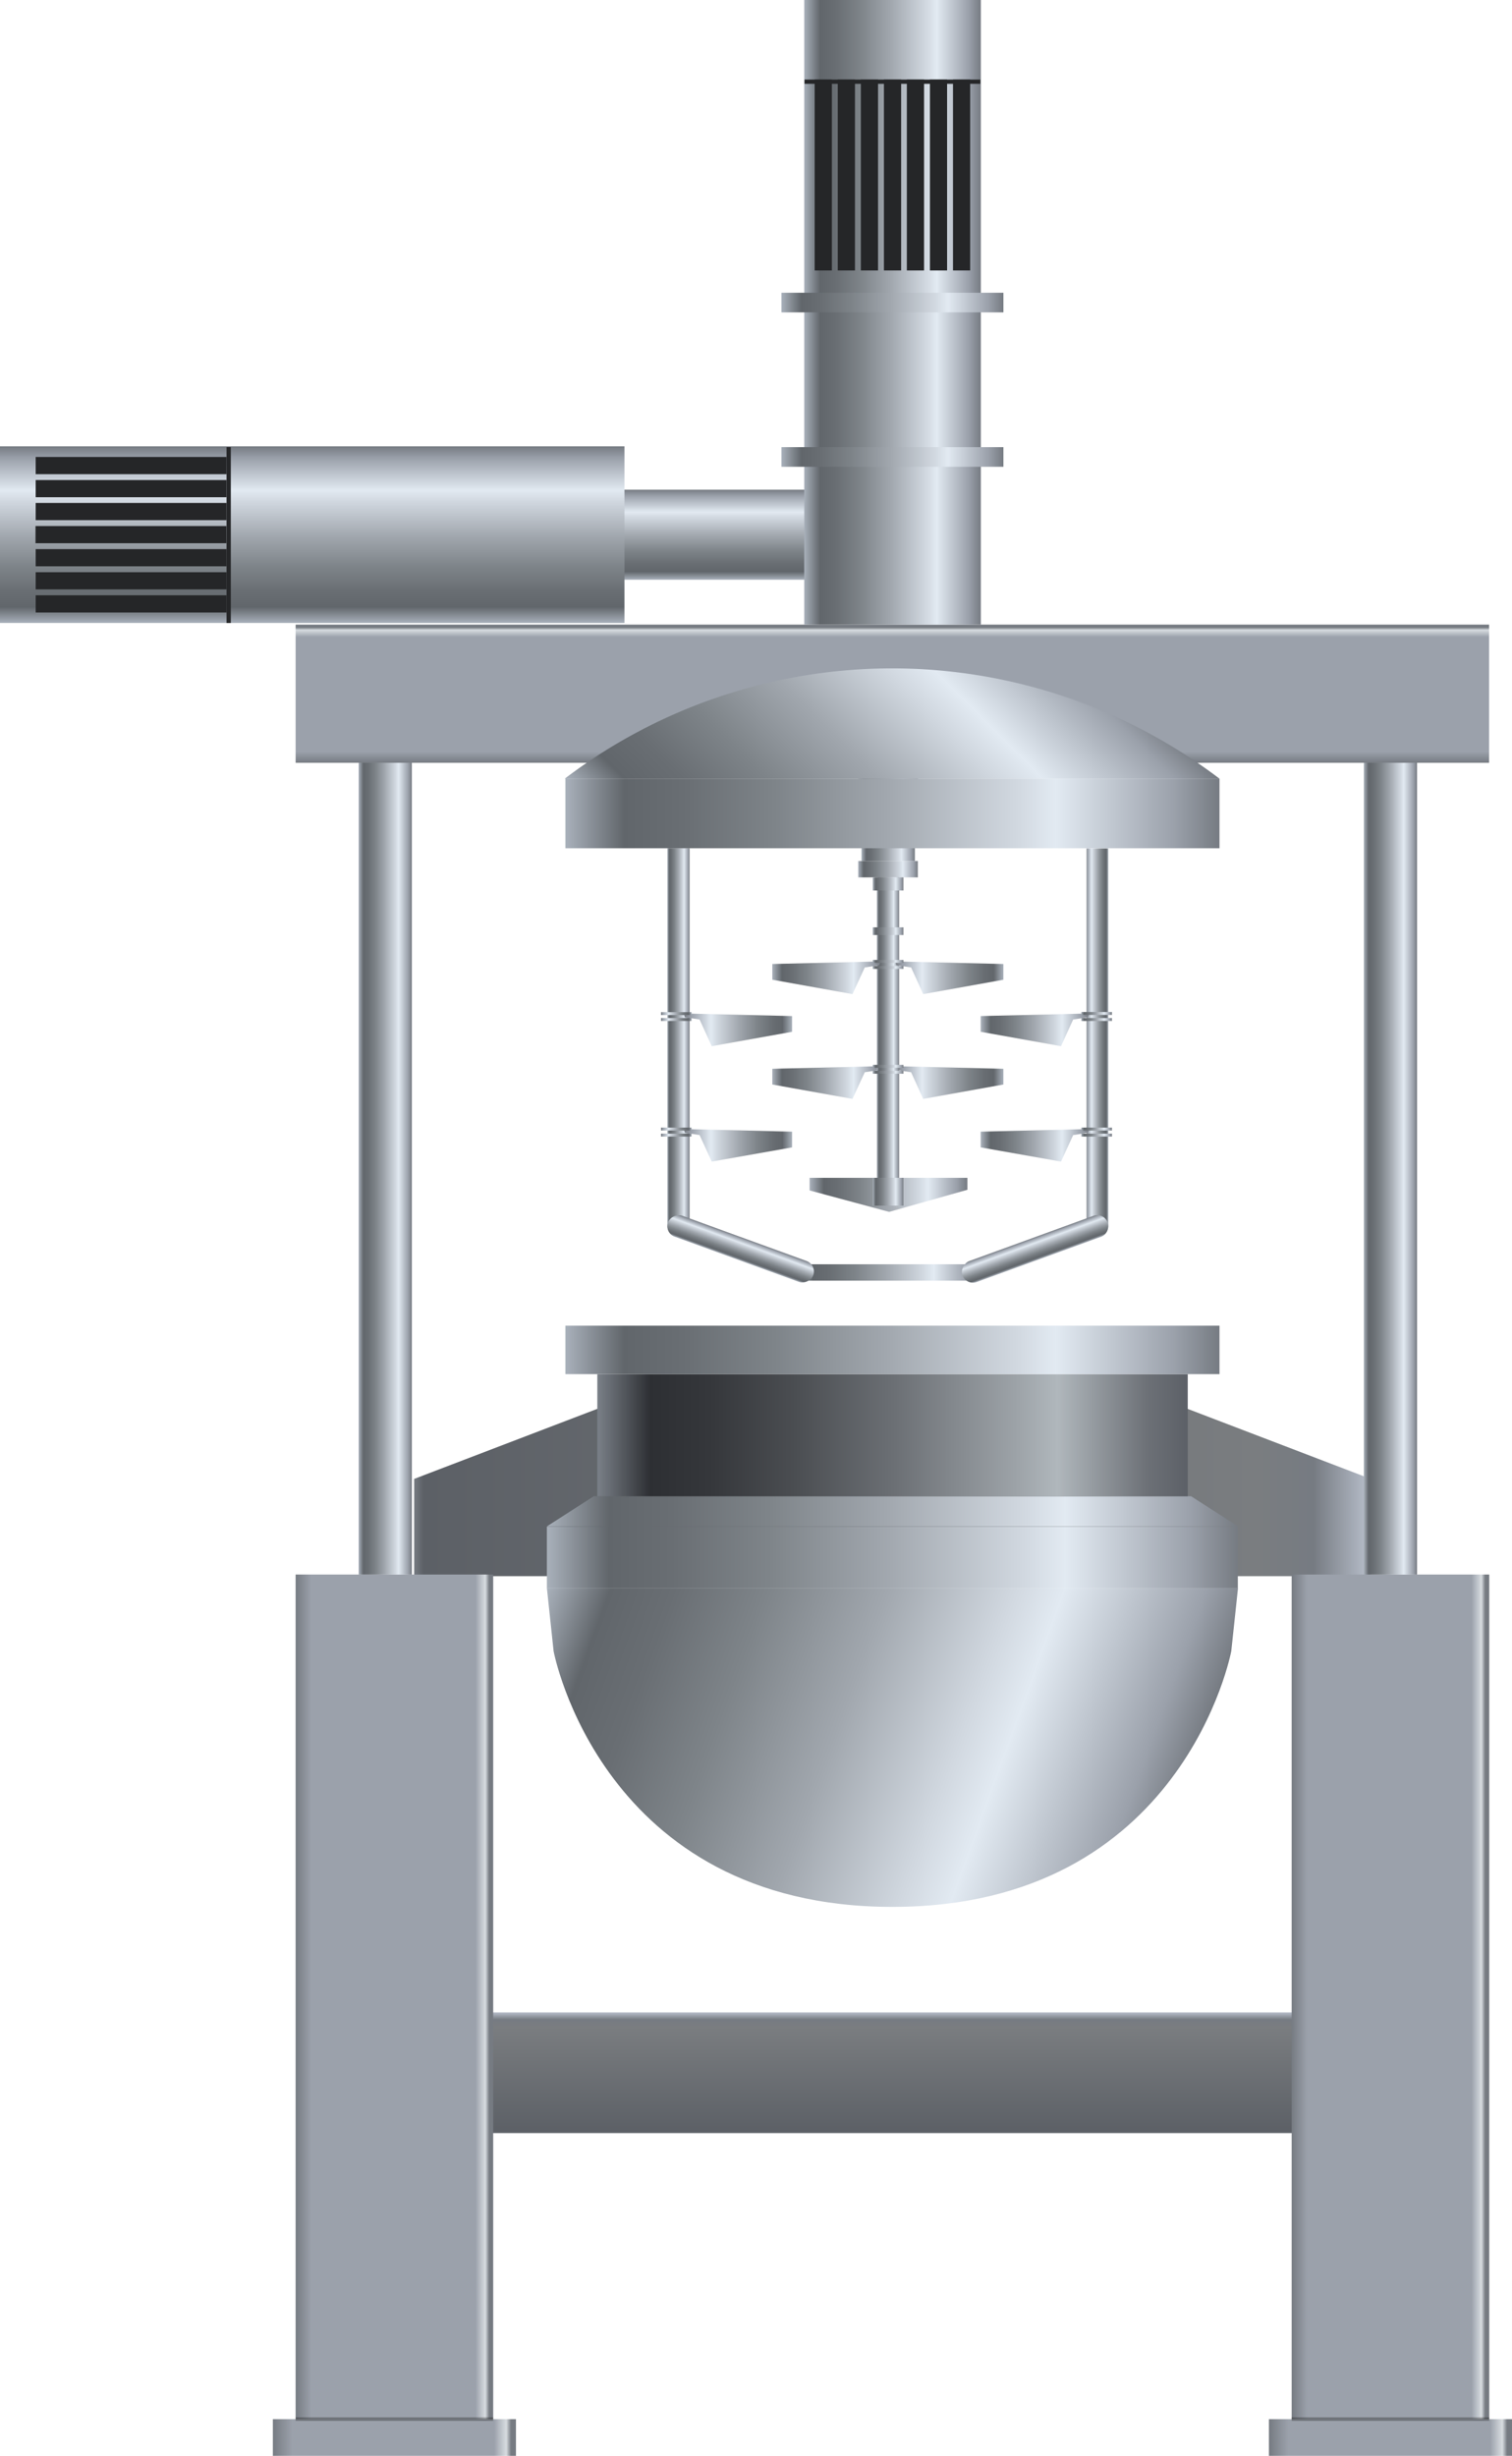 <svg xmlns="http://www.w3.org/2000/svg" xmlns:xlink="http://www.w3.org/1999/xlink" viewBox="0 0 92.37 150"><defs><style>.cls-1{fill:url(#未命名的渐变_121);}.cls-2{fill:url(#未命名的渐变_173);}.cls-3{fill:url(#未命名的渐变_3);}.cls-4{fill:url(#未命名的渐变_173-2);}.cls-5{fill:url(#未命名的渐变_121-2);}.cls-6{fill:url(#未命名的渐变_6);}.cls-7{fill:url(#未命名的渐变_3-2);}.cls-8{fill:url(#未命名的渐变_3-3);}.cls-9{opacity:0.3;}.cls-10{fill:url(#未命名的渐变_3-4);}.cls-11{fill:url(#未命名的渐变_3-5);}.cls-12{fill:url(#未命名的渐变_121-3);}.cls-13{fill:url(#未命名的渐变_121-4);}.cls-14{fill:url(#未命名的渐变_121-5);}.cls-15{fill:url(#未命名的渐变_121-6);}.cls-16{fill:#252628;}.cls-17{fill:url(#未命名的渐变_121-7);}.cls-18{fill:url(#未命名的渐变_121-8);}.cls-19{fill:url(#未命名的渐变_121-9);}.cls-20{fill:url(#未命名的渐变_15);}.cls-21{fill:url(#未命名的渐变_121-10);}.cls-22{fill:url(#未命名的渐变_121-11);}.cls-23{fill:url(#未命名的渐变_121-12);}.cls-24{fill:url(#未命名的渐变_121-13);}.cls-25{fill:url(#未命名的渐变_121-14);}.cls-26{fill:url(#未命名的渐变_121-15);}.cls-27{fill:url(#未命名的渐变_121-16);}.cls-28{fill:url(#未命名的渐变_121-17);}.cls-29{fill:url(#未命名的渐变_121-18);}.cls-30{fill:url(#未命名的渐变_121-19);}.cls-31{fill:url(#未命名的渐变_121-20);}.cls-32{fill:url(#未命名的渐变_121-21);}.cls-33{fill:url(#未命名的渐变_121-22);}.cls-34{fill:url(#未命名的渐变_121-23);}.cls-35{fill:url(#未命名的渐变_121-24);}.cls-36{fill:url(#未命名的渐变_121-25);}.cls-37{fill:url(#未命名的渐变_121-26);}.cls-38{fill:url(#未命名的渐变_121-27);}.cls-39{fill:url(#未命名的渐变_121-28);}.cls-40{fill:url(#未命名的渐变_121-29);}.cls-41{fill:url(#未命名的渐变_121-30);}.cls-42{fill:url(#未命名的渐变_121-31);}.cls-43{fill:url(#未命名的渐变_121-32);}.cls-44{fill:url(#未命名的渐变_121-33);}.cls-45{fill:url(#未命名的渐变_121-34);}.cls-46{fill:url(#未命名的渐变_121-35);}.cls-47{fill:url(#未命名的渐变_121-36);}.cls-48{fill:url(#未命名的渐变_121-37);}.cls-49{fill:url(#未命名的渐变_121-38);}.cls-50{fill:url(#未命名的渐变_121-39);}.cls-51{fill:url(#未命名的渐变_121-40);}.cls-52{fill:url(#未命名的渐变_121-41);}.cls-53{fill:url(#未命名的渐变_121-42);}.cls-54{fill:url(#未命名的渐变_121-43);}.cls-55{fill:url(#未命名的渐变_121-44);}.cls-56{fill:url(#未命名的渐变_6-2);}</style><linearGradient id="未命名的渐变_121" x1="7.53" y1="39.35" x2="13.03" y2="39.35" gradientTransform="translate(19.85 -6.7)" gradientUnits="userSpaceOnUse"><stop offset="0" stop-color="#a9b1bb"/><stop offset="0.09" stop-color="#61666b"/><stop offset="0.18" stop-color="#696e73"/><stop offset="0.32" stop-color="#7e8489"/><stop offset="0.49" stop-color="#a1a7ae"/><stop offset="0.69" stop-color="#d1d8e0"/><stop offset="0.75" stop-color="#e2eaf2"/><stop offset="0.93" stop-color="#9ba1ab"/><stop offset="1" stop-color="#767b82"/></linearGradient><linearGradient id="未命名的渐变_173" x1="17.56" y1="120.18" x2="24.94" y2="120.18" gradientTransform="translate(33.27 6.42)" gradientUnits="userSpaceOnUse"><stop offset="0" stop-color="#767b82"/><stop offset="0.01" stop-color="#5c6066"/><stop offset="0.88" stop-color="#7a7d80"/><stop offset="0.94" stop-color="#767b82"/><stop offset="1" stop-color="#b9c0cc"/></linearGradient><linearGradient id="未命名的渐变_3" x1="101.26" y1="120.18" x2="109.7" y2="120.18" gradientTransform="translate(-50.96 -77.81)" gradientUnits="userSpaceOnUse"><stop offset="0" stop-color="#767b82"/><stop offset="0.08" stop-color="#9ba1ab"/><stop offset="0.91" stop-color="#9ba1ab"/><stop offset="0.96" stop-color="#d7dce0"/><stop offset="0.98" stop-color="#767b82"/></linearGradient><linearGradient id="未命名的渐变_173-2" x1="25.3" y1="90.86" x2="83.74" y2="90.86" gradientTransform="matrix(1, 0, 0, 1, 0, 0)" xlink:href="#未命名的渐变_173"/><linearGradient id="未命名的渐变_121-2" x1="55.54" y1="99.08" x2="55.54" y2="141.29" gradientTransform="translate(-65.66 147.85) rotate(-90)" xlink:href="#未命名的渐变_121"/><linearGradient id="未命名的渐变_6" x1="58.78" y1="99.39" x2="44.84" y2="137.67" gradientTransform="translate(-65.66 154.94) rotate(-90)" gradientUnits="userSpaceOnUse"><stop offset="0" stop-color="#a9b1bb"/><stop offset="0.09" stop-color="#61666b"/><stop offset="0.18" stop-color="#696e73"/><stop offset="0.31" stop-color="#7e8489"/><stop offset="0.48" stop-color="#a1a7ae"/><stop offset="0.66" stop-color="#d1d8e0"/><stop offset="0.73" stop-color="#e2eaf2"/><stop offset="0.93" stop-color="#9ba1ab"/><stop offset="1" stop-color="#767b82"/></linearGradient><linearGradient id="未命名的渐变_3-2" x1="18.06" y1="121.96" x2="30.13" y2="121.96" gradientTransform="matrix(1, 0, 0, 1, 0, 0)" xlink:href="#未命名的渐变_3"/><linearGradient id="未命名的渐变_3-3" x1="16.67" y1="148.88" x2="31.52" y2="148.88" gradientTransform="matrix(1, 0, 0, 1, 0, 0)" xlink:href="#未命名的渐变_3"/><linearGradient id="未命名的渐变_3-4" x1="78.91" y1="121.96" x2="90.98" y2="121.96" gradientTransform="matrix(1, 0, 0, 1, 0, 0)" xlink:href="#未命名的渐变_3"/><linearGradient id="未命名的渐变_3-5" x1="77.52" y1="148.88" x2="92.37" y2="148.88" gradientTransform="matrix(1, 0, 0, 1, 0, 0)" xlink:href="#未命名的渐变_3"/><linearGradient id="未命名的渐变_121-3" x1="33.41" y1="95.12" x2="75.63" y2="95.12" gradientTransform="matrix(1, 0, 0, 1, 0, 0)" xlink:href="#未命名的渐变_121"/><linearGradient id="未命名的渐变_121-4" x1="21.91" y1="71.38" x2="25.16" y2="71.38" gradientTransform="matrix(1, 0, 0, 1, 0, 0)" xlink:href="#未命名的渐变_121"/><linearGradient id="未命名的渐变_121-5" x1="83.32" y1="71.38" x2="86.57" y2="71.38" gradientTransform="matrix(1, 0, 0, 1, 0, 0)" xlink:href="#未命名的渐变_121"/><linearGradient id="未命名的渐变_121-6" x1="49.13" y1="19.08" x2="59.92" y2="19.08" gradientTransform="matrix(1, 0, 0, 1, 0, 0)" xlink:href="#未命名的渐变_121"/><linearGradient id="未命名的渐变_121-7" x1="4.89" y1="28.3" x2="15.68" y2="28.3" gradientTransform="translate(8.79 4.36)" xlink:href="#未命名的渐变_121"/><linearGradient id="未命名的渐变_121-8" x1="47.74" y1="27.91" x2="61.3" y2="27.91" gradientTransform="matrix(1, 0, 0, 1, 0, 0)" xlink:href="#未命名的渐变_121"/><linearGradient id="未命名的渐变_121-9" x1="47.74" y1="18.48" x2="61.3" y2="18.48" gradientTransform="matrix(1, 0, 0, 1, 0, 0)" xlink:href="#未命名的渐变_121"/><linearGradient id="未命名的渐变_15" x1="36.49" y1="87.66" x2="72.55" y2="87.66" gradientUnits="userSpaceOnUse"><stop offset="0" stop-color="#7a8088"/><stop offset="0.09" stop-color="#2d2f33"/><stop offset="0.19" stop-color="#35373b"/><stop offset="0.33" stop-color="#4a4d51"/><stop offset="0.51" stop-color="#6d7176"/><stop offset="0.71" stop-color="#9da3a8"/><stop offset="0.78" stop-color="#b0b7bc"/><stop offset="0.93" stop-color="#6d7177"/><stop offset="1" stop-color="#5c6067"/></linearGradient><linearGradient id="未命名的渐变_121-10" x1="34.54" y1="82.45" x2="74.5" y2="82.45" gradientTransform="matrix(1, 0, 0, 1, 0, 0)" xlink:href="#未命名的渐变_121"/><linearGradient id="未命名的渐变_121-11" x1="47.18" y1="66.12" x2="53.8" y2="66.12" gradientTransform="matrix(1, 0, 0, 1, 0, 0)" xlink:href="#未命名的渐变_121"/><linearGradient id="未命名的渐变_121-12" x1="674.01" y1="66.12" x2="680.63" y2="66.12" gradientTransform="matrix(-1, 0, 0, 1, 735.31, 0)" xlink:href="#未命名的渐变_121"/><linearGradient id="未命名的渐变_121-13" x1="52.63" y1="50.17" x2="55.88" y2="50.17" gradientTransform="matrix(1, 0, 0, 1, 0, 0)" xlink:href="#未命名的渐变_121"/><linearGradient id="未命名的渐变_121-14" x1="52.43" y1="53.09" x2="56.07" y2="53.09" gradientTransform="matrix(1, 0, 0, 1, 0, 0)" xlink:href="#未命名的渐变_121"/><linearGradient id="未命名的渐变_121-15" x1="48.67" y1="77.72" x2="59.83" y2="77.72" gradientTransform="matrix(1, 0, 0, 1, 0, 0)" xlink:href="#未命名的渐变_121"/><linearGradient id="未命名的渐变_121-16" x1="52.43" y1="46.59" x2="56.08" y2="46.59" gradientTransform="matrix(1, 0, 0, 1, 0, 0)" xlink:href="#未命名的渐变_121"/><linearGradient id="未命名的渐变_121-17" x1="53.57" y1="62.85" x2="54.93" y2="62.85" gradientTransform="matrix(1, 0, 0, 1, 0, 0)" xlink:href="#未命名的渐变_121"/><linearGradient id="未命名的渐变_121-18" x1="40.77" y1="63.69" x2="42.13" y2="63.69" gradientTransform="matrix(1, 0, 0, 1, 0, 0)" xlink:href="#未命名的渐变_121"/><linearGradient id="未命名的渐变_121-19" x1="24.6" y1="74.91" x2="25.96" y2="74.91" gradientTransform="translate(19.97 1.37)" xlink:href="#未命名的渐变_121"/><linearGradient id="未命名的渐变_121-20" x1="53.1" y1="63.69" x2="54.46" y2="63.69" gradientTransform="matrix(1, 0, 0, -1, 13.25, 127.38)" xlink:href="#未命名的渐变_121"/><linearGradient id="未命名的渐变_121-21" x1="28.82" y1="86.49" x2="30.18" y2="86.49" gradientTransform="matrix(1, 0, 0, -1, 33.73, 162.77)" xlink:href="#未命名的渐变_121"/><linearGradient id="未命名的渐变_121-22" x1="49.46" y1="72.98" x2="59.1" y2="72.98" gradientTransform="matrix(1, 0, 0, 1, 0, 0)" xlink:href="#未命名的渐变_121"/><linearGradient id="未命名的渐变_121-23" x1="53.32" y1="72.8" x2="55.19" y2="72.8" gradientTransform="matrix(1, 0, 0, 1, 0, 0)" xlink:href="#未命名的渐变_121"/><linearGradient id="未命名的渐变_121-24" x1="53.32" y1="53.99" x2="55.19" y2="53.99" gradientTransform="matrix(1, 0, 0, 1, 0, 0)" xlink:href="#未命名的渐变_121"/><linearGradient id="未命名的渐变_121-25" x1="53.32" y1="56.87" x2="55.19" y2="56.87" gradientTransform="matrix(1, 0, 0, 1, 0, 0)" xlink:href="#未命名的渐变_121"/><linearGradient id="未命名的渐变_121-26" x1="53.32" y1="65.12" x2="55.19" y2="65.12" gradientTransform="matrix(1, 0, 0, 1, 0, 0)" xlink:href="#未命名的渐变_121"/><linearGradient id="未命名的渐变_121-27" x1="53.32" y1="65.49" x2="55.19" y2="65.49" gradientTransform="matrix(1, 0, 0, 1, 0, 0)" xlink:href="#未命名的渐变_121"/><linearGradient id="未命名的渐变_121-28" x1="59.92" y1="62.9" x2="66.54" y2="62.9" gradientTransform="matrix(1, 0, 0, 1, 0, 0)" xlink:href="#未命名的渐变_121"/><linearGradient id="未命名的渐变_121-29" x1="66.06" y1="61.9" x2="67.92" y2="61.9" gradientTransform="matrix(1, 0, 0, 1, 0, 0)" xlink:href="#未命名的渐变_121"/><linearGradient id="未命名的渐变_121-30" x1="66.06" y1="62.27" x2="67.92" y2="62.27" gradientTransform="matrix(1, 0, 0, 1, 0, 0)" xlink:href="#未命名的渐变_121"/><linearGradient id="未命名的渐变_121-31" x1="27.34" y1="62.9" x2="33.96" y2="62.9" gradientTransform="matrix(-1, 0, 0, 1, 75.73, 0)" xlink:href="#未命名的渐变_121"/><linearGradient id="未命名的渐变_121-32" x1="33.48" y1="61.9" x2="35.35" y2="61.9" gradientTransform="matrix(1, 0, 0, -1, 6.9, 123.81)" xlink:href="#未命名的渐变_121"/><linearGradient id="未命名的渐变_121-33" x1="33.48" y1="62.27" x2="35.35" y2="62.27" gradientTransform="matrix(1, 0, 0, -1, 6.9, 124.54)" xlink:href="#未命名的渐变_121"/><linearGradient id="未命名的渐变_121-34" x1="59.92" y1="69.96" x2="66.54" y2="69.96" gradientTransform="matrix(1, 0, 0, 1, 0, 0)" xlink:href="#未命名的渐变_121"/><linearGradient id="未命名的渐变_121-35" x1="66.06" y1="68.96" x2="67.92" y2="68.96" gradientTransform="matrix(1, 0, 0, 1, 0, 0)" xlink:href="#未命名的渐变_121"/><linearGradient id="未命名的渐变_121-36" x1="66.06" y1="69.33" x2="67.92" y2="69.33" gradientTransform="matrix(1, 0, 0, 1, 0, 0)" xlink:href="#未命名的渐变_121"/><linearGradient id="未命名的渐变_121-37" x1="27.34" y1="69.96" x2="33.96" y2="69.96" gradientTransform="matrix(-1, 0, 0, 1, 75.73, 0)" xlink:href="#未命名的渐变_121"/><linearGradient id="未命名的渐变_121-38" x1="33.48" y1="68.96" x2="35.35" y2="68.96" gradientTransform="matrix(1, 0, 0, -1, 6.9, 137.92)" xlink:href="#未命名的渐变_121"/><linearGradient id="未命名的渐变_121-39" x1="33.48" y1="69.33" x2="35.35" y2="69.33" gradientTransform="matrix(1, 0, 0, -1, 6.9, 138.66)" xlink:href="#未命名的渐变_121"/><linearGradient id="未命名的渐变_121-40" x1="47.18" y1="59.72" x2="53.8" y2="59.72" gradientTransform="matrix(1, 0, 0, 1, 0, 0)" xlink:href="#未命名的渐变_121"/><linearGradient id="未命名的渐变_121-41" x1="674.01" y1="59.72" x2="680.63" y2="59.72" gradientTransform="matrix(-1, 0, 0, 1, 735.31, 0)" xlink:href="#未命名的渐变_121"/><linearGradient id="未命名的渐变_121-42" x1="53.32" y1="58.72" x2="55.19" y2="58.72" gradientTransform="matrix(1, 0, 0, 1, 0, 0)" xlink:href="#未命名的渐变_121"/><linearGradient id="未命名的渐变_121-43" x1="53.32" y1="59.09" x2="55.19" y2="59.09" gradientTransform="matrix(1, 0, 0, 1, 0, 0)" xlink:href="#未命名的渐变_121"/><linearGradient id="未命名的渐变_121-44" x1="34.54" y1="49.69" x2="74.5" y2="49.69" gradientTransform="matrix(1, 0, 0, 1, 0, 0)" xlink:href="#未命名的渐变_121"/><linearGradient id="未命名的渐变_6-2" x1="44.53" y1="57.55" x2="64.51" y2="37.57" gradientTransform="matrix(1, 0, 0, 1, 0, 0)" xlink:href="#未命名的渐变_6"/></defs><title>Turbo emulsifier(涡轮乳化剂)</title><g id="图层_2" data-name="图层 2"><g id="图层_6" data-name="图层 6"><g id="Turbo_emulsifier_涡轮乳化剂_" data-name="Turbo emulsifier(涡轮乳化剂)"><rect class="cls-1" x="27.38" y="13.58" width="5.5" height="38.15" transform="translate(-2.52 62.79) rotate(-90)"/><rect class="cls-2" x="50.83" y="100.06" width="7.38" height="53.07" transform="translate(-72.08 181.12) rotate(-90)"/><rect class="cls-3" x="50.3" y="5.91" width="8.44" height="72.91" transform="translate(12.15 96.89) rotate(-90)"/><polygon class="cls-4" points="70.98 85.45 38.06 85.45 25.3 90.33 25.3 96.27 83.74 96.27 83.74 90.33 70.98 85.45"/><polygon class="cls-5" points="72.77 91.39 75.63 93.23 33.41 93.23 36.27 91.39 72.77 91.39"/><path class="cls-6" d="M75.63,97l-.41,3.85s-2.92,15.62-20.7,15.62-20.7-15.62-20.7-15.62L33.41,97Z"/><rect class="cls-7" x="18.06" y="96.17" width="12.07" height="51.59"/><rect class="cls-8" x="16.67" y="147.76" width="14.85" height="2.24"/><g class="cls-9"><rect x="18.06" y="147.65" width="12.07" height="0.21"/></g><rect class="cls-10" x="78.91" y="96.17" width="12.07" height="51.59"/><rect class="cls-11" x="77.52" y="147.76" width="14.85" height="2.24"/><g class="cls-9"><rect x="78.91" y="147.65" width="12.07" height="0.21"/></g><rect class="cls-12" x="33.41" y="93.24" width="42.21" height="3.77"/><rect class="cls-13" x="21.91" y="46.59" width="3.25" height="49.58"/><rect class="cls-14" x="83.32" y="46.59" width="3.25" height="49.58"/><rect class="cls-15" x="49.13" width="10.79" height="38.15"/><rect class="cls-16" x="51.18" y="4.86" width="1.05" height="11.66"/><rect class="cls-16" x="49.77" y="4.86" width="1.05" height="11.66"/><rect class="cls-16" x="52.59" y="4.86" width="1.05" height="11.66"/><rect class="cls-16" x="54" y="4.86" width="1.05" height="11.66"/><rect class="cls-16" x="55.4" y="4.86" width="1.05" height="11.66"/><rect class="cls-16" x="56.81" y="4.86" width="1.05" height="11.66"/><rect class="cls-16" x="58.22" y="4.86" width="1.05" height="11.66"/><rect class="cls-17" x="13.68" y="13.58" width="10.79" height="38.15" transform="translate(-13.58 51.73) rotate(-90)"/><rect class="cls-18" x="47.74" y="27.31" width="13.56" height="1.2"/><rect class="cls-19" x="47.74" y="17.88" width="13.56" height="1.2"/><rect class="cls-20" x="36.49" y="83.93" width="36.07" height="7.46"/><rect class="cls-21" x="34.54" y="80.97" width="39.96" height="2.96"/><polygon class="cls-22" points="52.83 65.49 52.08 67.12 47.18 66.24 47.18 65.28 53.8 65.12 53.72 65.35 52.83 65.49"/><polygon class="cls-23" points="55.66 65.49 56.4 67.12 61.3 66.24 61.3 65.28 54.68 65.12 54.76 65.35 55.66 65.49"/><rect class="cls-24" x="52.63" y="47.75" width="3.26" height="4.84"/><rect class="cls-25" x="52.43" y="52.59" width="3.64" height="1"/><rect class="cls-26" x="48.67" y="77.22" width="11.16" height="1"/><rect class="cls-27" x="52.43" y="45.43" width="3.65" height="2.32"/><rect class="cls-28" x="53.57" y="53.59" width="1.36" height="18.53"/><path class="cls-29" d="M40.77,51.81h1.36a0,0,0,0,1,0,0V74.88a.68.68,0,0,1-.68.68h0a.68.68,0,0,1-.68-.68V51.81a0,0,0,0,1,0,0Z"/><rect class="cls-30" x="44.57" y="71.56" width="1.36" height="9.44" rx="0.68" transform="translate(-41.91 92.71) rotate(-70)"/><path class="cls-31" d="M67,51.81h0a.68.68,0,0,1,.68.68V75.56a0,0,0,0,1,0,0H66.35a0,0,0,0,1,0,0V52.49a.68.68,0,0,1,.68-.68Z" transform="translate(134.06 127.38) rotate(180)"/><rect class="cls-32" x="62.55" y="71.56" width="1.36" height="9.44" rx="0.68" transform="translate(13.18 161.79) rotate(-110)"/><polygon class="cls-33" points="59.1 72.67 54.32 74.02 49.46 72.71 49.46 71.94 59.1 71.94 59.1 72.67"/><rect class="cls-34" x="53.32" y="71.94" width="1.87" height="1.7"/><rect class="cls-35" x="53.32" y="53.59" width="1.87" height="0.8"/><rect class="cls-36" x="53.32" y="56.64" width="1.87" height="0.47"/><rect class="cls-37" x="53.32" y="65.04" width="1.87" height="0.18"/><rect class="cls-38" x="53.32" y="65.4" width="1.87" height="0.18"/><polygon class="cls-39" points="65.56 62.27 64.82 63.9 59.91 63.02 59.91 62.06 66.54 61.9 66.46 62.13 65.56 62.27"/><rect class="cls-40" x="66.06" y="61.81" width="1.87" height="0.18"/><rect class="cls-41" x="66.06" y="62.18" width="1.87" height="0.18"/><polygon class="cls-42" points="42.74 62.27 43.48 63.9 48.39 63.02 48.39 62.06 41.77 61.9 41.84 62.13 42.74 62.27"/><rect class="cls-43" x="40.38" y="61.81" width="1.87" height="0.18" transform="translate(82.63 123.81) rotate(-180)"/><rect class="cls-44" x="40.38" y="62.18" width="1.87" height="0.18" transform="translate(82.63 124.54) rotate(-180)"/><polygon class="cls-45" points="65.56 69.33 64.82 70.95 59.91 70.08 59.91 69.12 66.54 68.96 66.46 69.18 65.56 69.33"/><rect class="cls-46" x="66.06" y="68.87" width="1.87" height="0.18"/><rect class="cls-47" x="66.06" y="69.24" width="1.87" height="0.18"/><polygon class="cls-48" points="42.74 69.33 43.48 70.95 48.39 70.08 48.39 69.12 41.77 68.96 41.84 69.18 42.74 69.33"/><rect class="cls-49" x="40.38" y="68.87" width="1.87" height="0.18" transform="translate(82.63 137.92) rotate(-180)"/><rect class="cls-50" x="40.38" y="69.24" width="1.87" height="0.18" transform="translate(82.63 138.66) rotate(-180)"/><polygon class="cls-51" points="52.83 59.09 52.08 60.72 47.18 59.84 47.18 58.88 53.8 58.72 53.72 58.95 52.83 59.09"/><polygon class="cls-52" points="55.66 59.09 56.4 60.72 61.3 59.84 61.3 58.88 54.68 58.72 54.76 58.95 55.66 59.09"/><rect class="cls-53" x="53.32" y="58.63" width="1.87" height="0.18"/><rect class="cls-54" x="53.32" y="59" width="1.87" height="0.18"/><rect class="cls-55" x="34.54" y="47.56" width="39.96" height="4.25"/><path class="cls-56" d="M74.5,47.56h-40a33.06,33.06,0,0,1,40,0Z"/><rect class="cls-16" x="7.48" y="29.64" width="1.05" height="11.66" transform="translate(-27.46 43.48) rotate(-90)"/><rect class="cls-16" x="7.48" y="31.05" width="1.05" height="11.66" transform="translate(-28.87 44.89) rotate(-90)"/><rect class="cls-16" x="7.48" y="28.23" width="1.05" height="11.66" transform="translate(-26.05 42.07) rotate(-90)"/><rect class="cls-16" x="7.48" y="26.82" width="1.05" height="11.66" transform="translate(-24.65 40.66) rotate(-90)"/><rect class="cls-16" x="7.48" y="25.42" width="1.05" height="11.66" transform="translate(-23.24 39.25) rotate(-90)"/><rect class="cls-16" x="7.48" y="24.01" width="1.05" height="11.66" transform="translate(-21.83 37.85) rotate(-90)"/><rect class="cls-16" x="7.48" y="22.6" width="1.05" height="11.66" transform="translate(-20.42 36.44) rotate(-90)"/><rect class="cls-16" x="13.84" y="27.31" width="0.26" height="10.74"/><rect class="cls-16" x="54.39" y="-0.38" width="0.26" height="10.74" transform="translate(59.51 -49.53) rotate(90)"/></g></g></g></svg>